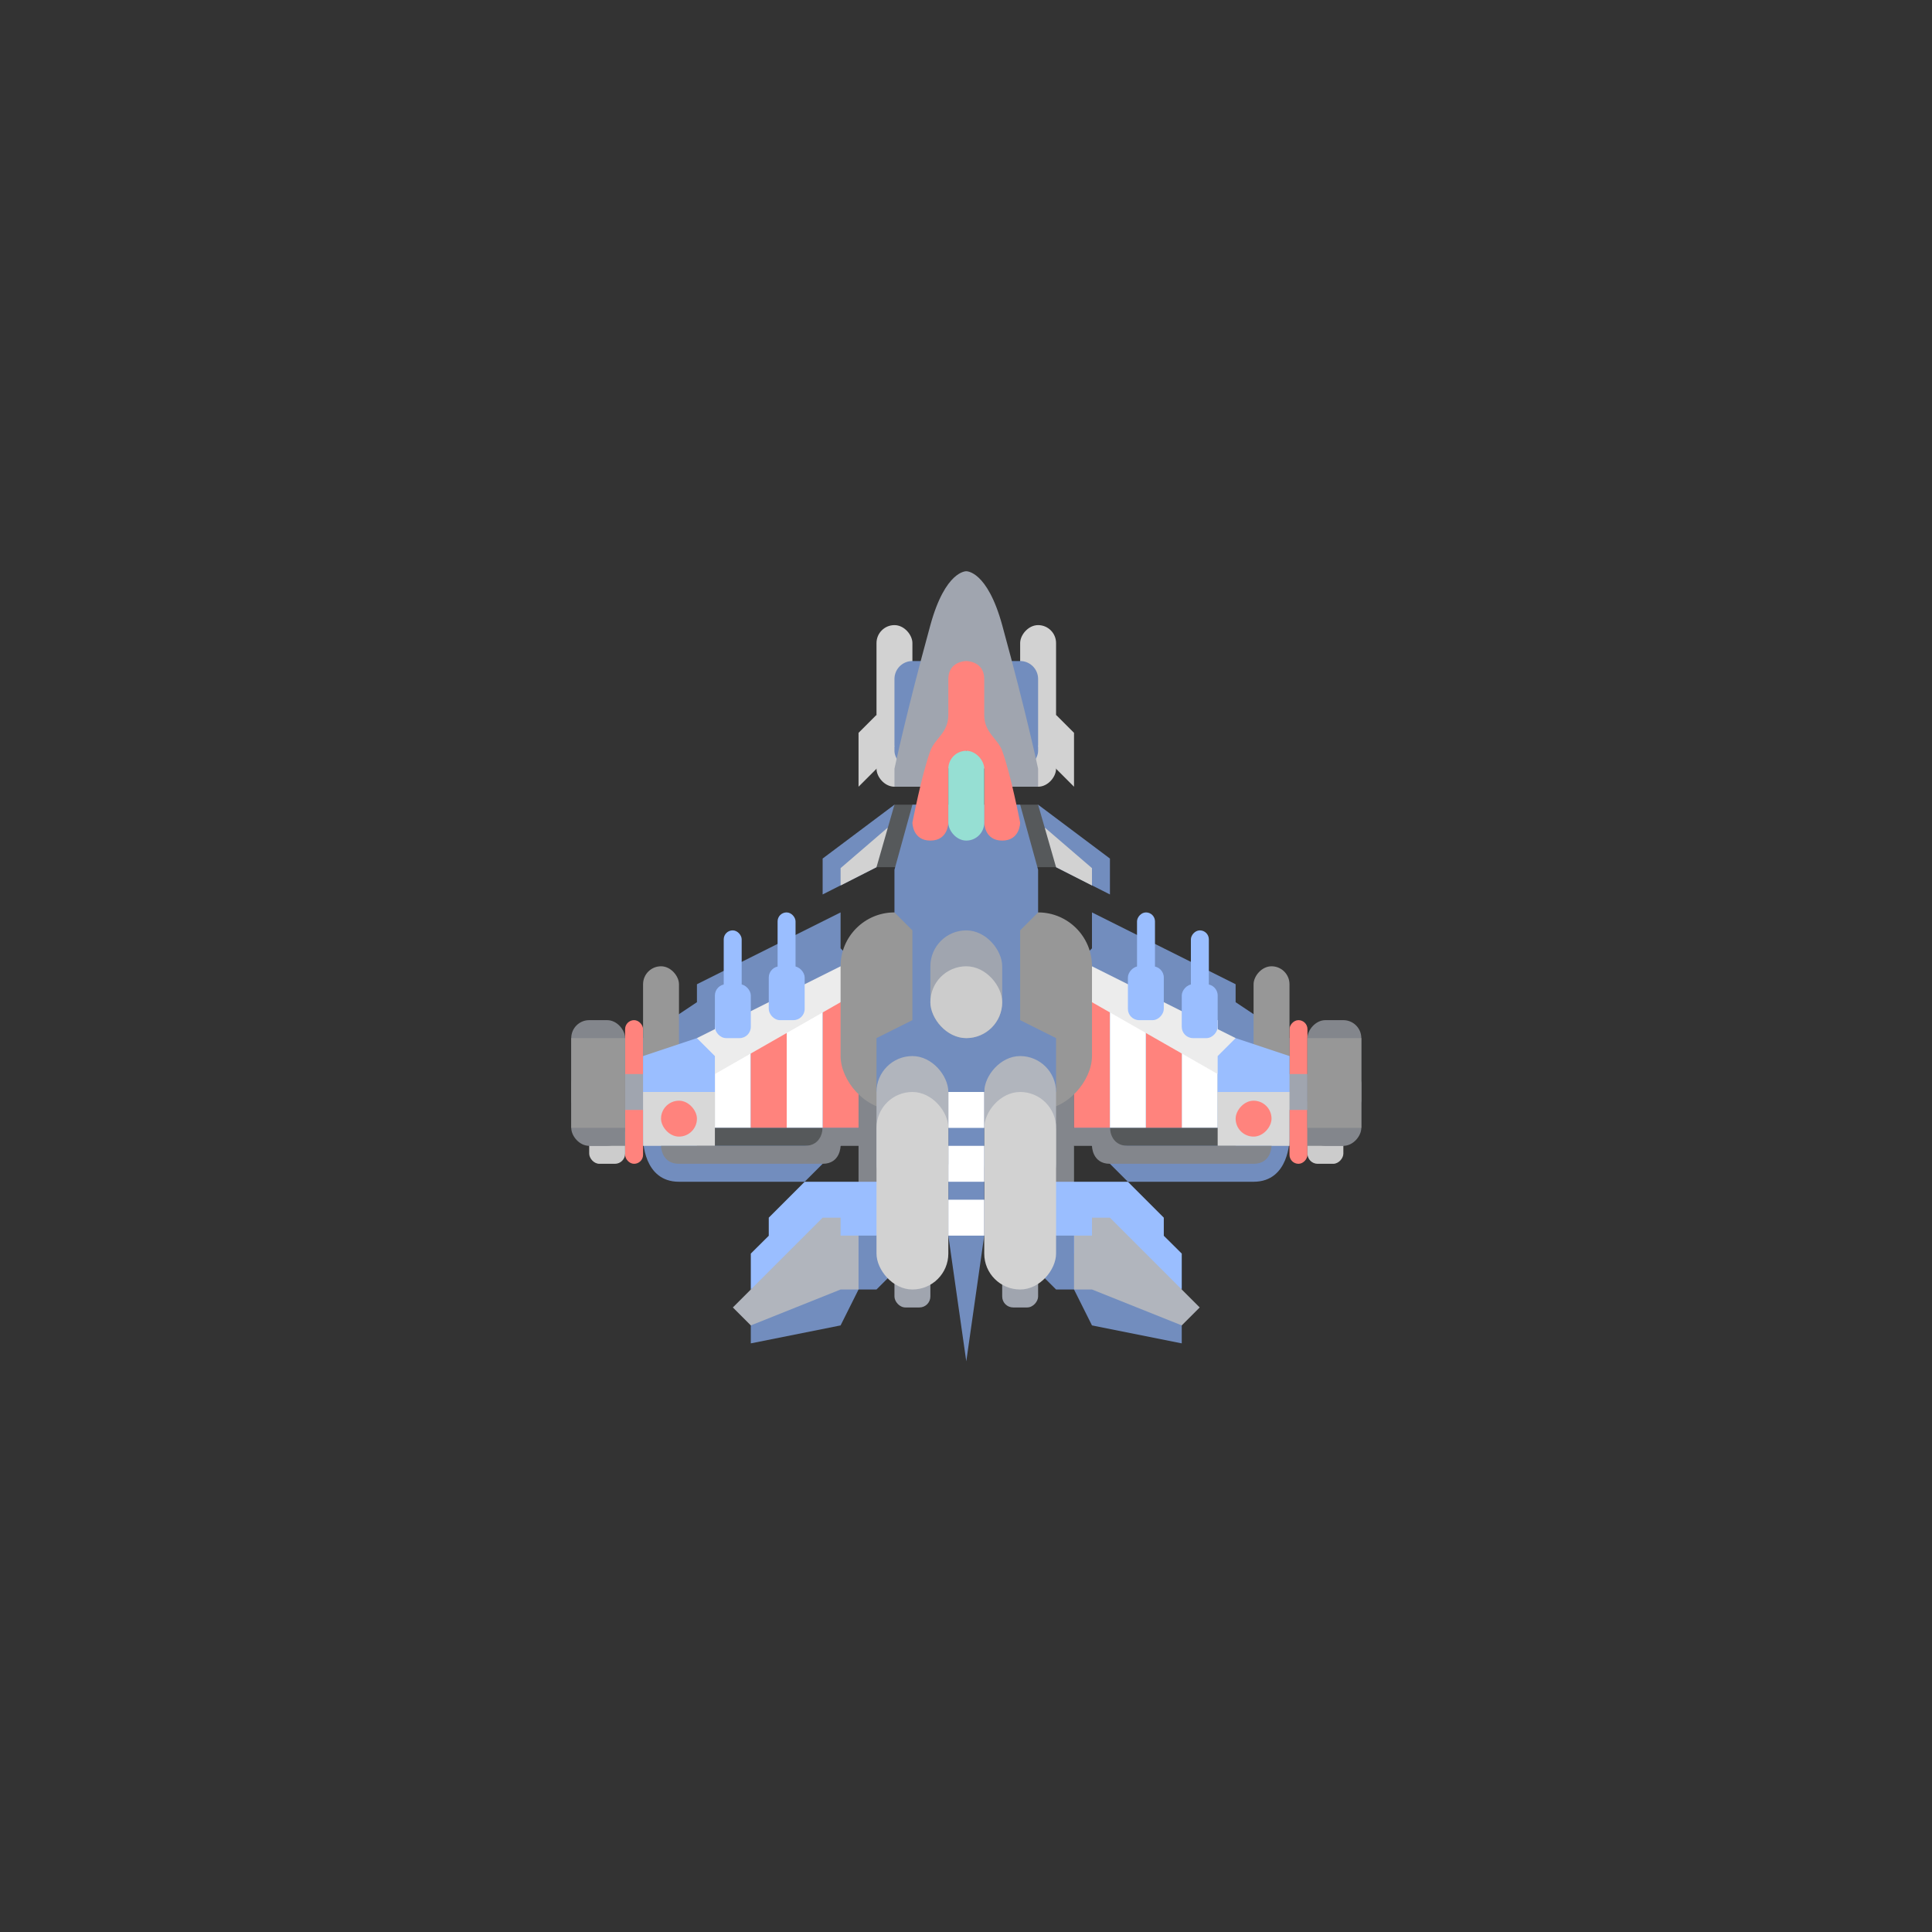 <?xml version="1.0" encoding="UTF-8" standalone="no"?>
<svg
   xmlns:dc="http://purl.org/dc/elements/1.1/"
   xmlns:cc="http://creativecommons.org/ns#"
   xmlns:rdf="http://www.w3.org/1999/02/22-rdf-syntax-ns#"
   xmlns:svg="http://www.w3.org/2000/svg"
   xmlns="http://www.w3.org/2000/svg"
   xmlns:sodipodi="http://sodipodi.sourceforge.net/DTD/sodipodi-0.dtd"
   xmlns:inkscape="http://www.inkscape.org/namespaces/inkscape"
   viewBox="0 0 272 272"
   version="1.1"
   id="svg16"
   sodipodi:docname="_1945_air_force_fg.svg"
   inkscape:version="0.92.4 (5da689c313, 2019-01-14)"
   width="272"
   height="272">
  <rect x="0" y="0" width="272" height="272" fill="#333333" stroke="none"/>
  <sodipodi:namedview
     pagecolor="#ffffff"
     bordercolor="#666666"
     borderopacity="1"
     objecttolerance="10"
     gridtolerance="10"
     guidetolerance="10"
     inkscape:pageopacity="0"
     inkscape:pageshadow="2"
     inkscape:window-width="1920"
     inkscape:window-height="1017"
     id="namedview18"
     showgrid="true"
     inkscape:zoom="2.9945397"
     inkscape:cx="36.204625"
     inkscape:cy="141.99889"
     inkscape:window-x="-8"
     inkscape:window-y="-8"
     inkscape:window-maximized="1"
     inkscape:current-layer="svg16"
     inkscape:snap-global="true">
    <inkscape:grid
       type="xygrid"
       id="grid827"
       spacingx="4"
       spacingy="4" />
  </sodipodi:namedview>
  <defs
     id="defs4">
    <style
       id="style2">.a{fill:none;stroke:#b1b5bd;stroke-linecap:round;stroke-linejoin:round;isolation:isolate;opacity:0.63;}</style>
    <style
       id="style2-5">.a{fill:none;stroke:#b1b5bd;stroke-linecap:round;stroke-linejoin:round;isolation:isolate;opacity:.63}</style>
  </defs>
  <g
     id="g994"
     transform="matrix(0.632,0,0,0.632,75.368,75.368)">
    <path
       style="fill:#728dbe;stroke:none;stroke-width:1px;stroke-linecap:butt;stroke-linejoin:miter;stroke-opacity:1"
       d="m 48,172 v 8 l 20,-4 4,-8 -4,-4 z"
       id="path894"
       inkscape:connector-curvature="0" />
    <path
       style="fill:#b1b5bd;stroke:none;stroke-width:1px;stroke-linecap:butt;stroke-linejoin:miter;stroke-opacity:1"
       d="m 48,168 -4,4 4,4 20,-8 h 4 l 4,-4 -4,-12 -4,-4 -12,8 z"
       id="path892"
       inkscape:connector-curvature="0" />
    <path
       style="opacity:1;vector-effect:none;fill:#83868c;fill-opacity:1;fill-rule:evenodd;stroke:none;paint-order:stroke fill markers"
       d="m 72,124 h 8 v 24 h -8 z"
       id="rect896"
       inkscape:connector-curvature="0" />
    <path
       style="fill:#9abeff;stroke:none;stroke-width:1px;stroke-linecap:butt;stroke-linejoin:miter;stroke-opacity:1"
       d="m 48,168 v -8 l 4,-3.973 V 152 l 8,-8 h 20 v 12 l -8,4 v -4 h -4 v -4 h -4 z"
       id="path890"
       inkscape:connector-curvature="0" />
    <path
       style="fill:#728dbe;stroke:none;stroke-width:1px;stroke-linecap:butt;stroke-linejoin:miter;stroke-opacity:1"
       d="m 68,84 v 8 l 4,4 v 36 L 60,144 H 32 c -8,0 -8,-9.527 -8,-9.527 V 112 l 12,-8 v -4 z"
       id="path898"
       inkscape:connector-curvature="0" />
    <path
       style="opacity:1;vector-effect:none;fill:#ffffff;fill-opacity:1;fill-rule:evenodd;stroke:none;paint-order:stroke fill markers"
       d="m 40,108 h 8 v 24 h -8 z"
       id="rect918"
       inkscape:connector-curvature="0" />
    <path
       style="opacity:1;vector-effect:none;fill:#ff837d;fill-opacity:1;fill-rule:evenodd;stroke:none;paint-order:stroke fill markers"
       d="m 48,108 h 8 v 24 h -8 z"
       id="rect922"
       inkscape:connector-curvature="0" />
    <path
       style="opacity:1;vector-effect:none;fill:#ff837d;fill-opacity:1;fill-rule:evenodd;stroke:none;paint-order:stroke fill markers"
       d="m 64,104 h 8 v 28 h -8 z"
       id="rect926"
       inkscape:connector-curvature="0" />
    <path
       style="opacity:1;vector-effect:none;fill:#ffffff;fill-opacity:1;fill-rule:evenodd;stroke:none;stroke-width:1.08;paint-order:stroke fill markers"
       d="m 56,104 h 8 v 28 h -8 z"
       id="rect924"
       inkscape:connector-curvature="0" />
    <path
       style="fill:#ececec;stroke:none;stroke-width:1px;stroke-linecap:butt;stroke-linejoin:miter;stroke-opacity:1"
       d="m 36,112 v 8 h 4 L 68,104 70.95,100 68,96 Z"
       id="path908"
       inkscape:connector-curvature="0" />
    <rect
       style="opacity:1;vector-effect:none;fill:#979797;fill-opacity:1;fill-rule:evenodd;stroke:none;paint-order:stroke fill markers"
       rx="12"
       y="84"
       x="68"
       height="44"
       width="24"
       id="rect886" />
    <rect
       style="opacity:1;vector-effect:none;fill:#ff837d;fill-opacity:1;fill-rule:evenodd;stroke:none;paint-order:stroke fill markers"
       ry="2"
       y="108"
       x="20"
       height="32"
       width="4"
       id="rect930" />
    <rect
       style="opacity:1;vector-effect:none;fill:#979797;fill-opacity:1;fill-rule:evenodd;stroke:none;paint-order:stroke fill markers"
       ry="4"
       y="96"
       x="24"
       height="28"
       width="8"
       id="rect928" />
    <rect
       style="opacity:1;vector-effect:none;fill:#a0a5af;fill-opacity:1;fill-rule:evenodd;stroke:none;paint-order:stroke fill markers"
       ry="2.136"
       y="120"
       x="8"
       height="8"
       width="20"
       id="rect932" />
    <path
       style="fill:#728dbe;stroke:none;stroke-width:1px;stroke-linecap:butt;stroke-linejoin:miter;stroke-opacity:1"
       d="M 80,60 64,72 v 8 L 76,73.925 84,64 Z"
       id="path841"
       inkscape:connector-curvature="0" />
    <path
       style="fill:#d2d2d2;stroke:none;stroke-width:1px;stroke-linecap:butt;stroke-linejoin:miter;stroke-opacity:1"
       d="m 68,78 v -3.864 l 10.407,-8.95 4.118,1.983 L 76,73.925 Z"
       id="path843"
       inkscape:connector-curvature="0" />
    <path
       style="fill:#56595b;stroke:none;stroke-width:1px;stroke-linecap:butt;stroke-linejoin:miter;stroke-opacity:1"
       d="m 88,60 h -8 l -4,13.925 h 8 z"
       id="path837"
       inkscape:connector-curvature="0" />
    <path
       style="fill:#728dbe;stroke:none;stroke-width:1px;stroke-linecap:butt;stroke-linejoin:miter;stroke-opacity:1"
       d="m 72,156 v 12 h 4 l 4,-4 v -12 l -4,4 z"
       id="path888"
       inkscape:connector-curvature="0" />
    <path
       style="opacity:1;vector-effect:none;fill:#56595b;fill-opacity:1;fill-rule:evenodd;stroke:none;paint-order:stroke fill markers"
       d="m 36,132 h 28 v 4 H 36 Z"
       id="rect920"
       inkscape:connector-curvature="0" />
    <path
       style="fill:#9abeff;stroke:none;stroke-width:1px;stroke-linecap:butt;stroke-linejoin:miter;stroke-opacity:1"
       d="m 24,124 v -8 l 12,-4 4,4 v 8 l -4,4 z"
       id="path906"
       inkscape:connector-curvature="0" />
    <path
       style="opacity:1;vector-effect:none;fill:#d8d8d8;fill-opacity:1;fill-rule:evenodd;stroke:none;paint-order:stroke fill markers"
       d="m 24,124 h 16 v 12 H 24 Z"
       id="rect900"
       inkscape:connector-curvature="0" />
    <path
       style="fill:#83868c;stroke:none;stroke-width:1px;stroke-linecap:butt;stroke-linejoin:miter;stroke-opacity:1"
       d="m 28,136 c 0,0 0,4 4,4 h 32 c 4,0 4,-4 4,-4 h 4 l 4,-4 H 64 c 0,0 0,4 -4,4 z"
       id="path902"
       inkscape:connector-curvature="0" />
    <rect
       style="opacity:1;vector-effect:none;fill:#ff837d;fill-opacity:1;fill-rule:evenodd;stroke:none;paint-order:stroke fill markers"
       ry="4"
       y="125.942"
       x="28"
       height="8"
       width="8"
       id="rect904" />
    <rect
       style="opacity:1;vector-effect:none;fill:#9abeff;fill-opacity:1;fill-rule:evenodd;stroke:none;paint-order:stroke fill markers"
       ry="2.508"
       y="100"
       x="40"
       height="12"
       width="8"
       id="rect910" />
    <rect
       style="opacity:1;vector-effect:none;fill:#9abeff;fill-opacity:1;fill-rule:evenodd;stroke:none;paint-order:stroke fill markers"
       ry="2.508"
       y="96"
       x="52"
       height="12"
       width="8"
       id="rect912" />
    <rect
       style="opacity:1;vector-effect:none;fill:#9abeff;fill-opacity:1;fill-rule:evenodd;stroke:none;paint-order:stroke fill markers"
       ry="2"
       y="88"
       x="41.966"
       height="16"
       width="4"
       id="rect914" />
    <rect
       style="opacity:1;vector-effect:none;fill:#9abeff;fill-opacity:1;fill-rule:evenodd;stroke:none;paint-order:stroke fill markers"
       ry="2"
       y="84"
       x="53.966"
       height="16"
       width="4"
       id="rect916" />
    <rect
       style="opacity:1;vector-effect:none;fill:#cccccc;fill-opacity:1;fill-rule:evenodd;stroke:none;paint-order:stroke fill markers"
       ry="2.271"
       y="124"
       x="12"
       height="16"
       width="8"
       id="rect938" />
    <rect
       style="opacity:1;vector-effect:none;fill:#83868c;fill-opacity:1;fill-rule:evenodd;stroke:none;paint-order:stroke fill markers"
       ry="4"
       y="108"
       x="8"
       height="28"
       width="12"
       id="rect934" />
    <path
       style="opacity:1;vector-effect:none;fill:#83868c;fill-opacity:1;fill-rule:evenodd;stroke:none;paint-order:stroke fill markers"
       d="m 12,120 h 8 v 16 h -8 z"
       id="rect940"
       inkscape:connector-curvature="0" />
    <path
       style="opacity:1;vector-effect:none;fill:#979797;fill-opacity:1;fill-rule:evenodd;stroke:none;paint-order:stroke fill markers"
       d="m 8,112 h 12 v 20 H 8 Z"
       id="rect942"
       inkscape:connector-curvature="0" />
    <rect
       style="opacity:1;vector-effect:none;fill:#d2d2d2;fill-opacity:1;fill-rule:evenodd;stroke:none;paint-order:stroke fill markers"
       ry="4"
       y="20"
       x="76"
       height="36"
       width="8"
       id="rect845" />
    <rect
       style="opacity:1;vector-effect:none;fill:#728dbe;fill-opacity:1;fill-rule:evenodd;stroke:none;paint-order:stroke fill markers"
       ry="4"
       y="28"
       x="80"
       height="24"
       width="12"
       id="rect835" />
    <path
       style="fill:#d2d2d2;stroke:none;stroke-width:1px;stroke-linecap:butt;stroke-linejoin:miter;stroke-opacity:1"
       d="m 76,40 -4,4 v 12 l 4,-4 4,-5.017 z"
       id="path847"
       inkscape:connector-curvature="0" />
    <path
       style="fill:#728dbe;stroke:none;stroke-width:1px;stroke-linecap:butt;stroke-linejoin:miter;stroke-opacity:1"
       d="m 144,172 v 8 l -20,-4 -4,-8 4,-4 z"
       id="path894-1"
       inkscape:connector-curvature="0" />
    <path
       style="fill:#b1b5bd;stroke:none;stroke-width:1px;stroke-linecap:butt;stroke-linejoin:miter;stroke-opacity:1"
       d="m 144,168 4,4 -4,4 -20,-8 h -4 l -4,-4 4,-12 4,-4 12,8 z"
       id="path892-7"
       inkscape:connector-curvature="0" />
    <path
       transform="scale(-1,1)"
       style="opacity:1;vector-effect:none;fill:#83868c;fill-opacity:1;fill-rule:evenodd;stroke:none;paint-order:stroke fill markers"
       d="m -120,124 h 8 v 24 h -8 z"
       id="rect896-4"
       inkscape:connector-curvature="0" />
    <path
       style="fill:#9abeff;stroke:none;stroke-width:1px;stroke-linecap:butt;stroke-linejoin:miter;stroke-opacity:1"
       d="m 144,168 v -8 l -4,-3.973 V 152 l -8,-8 h -20 v 12 l 8,4 v -4 h 4 v -4 h 4 z"
       id="path890-1"
       inkscape:connector-curvature="0" />
    <path
       style="fill:#728dbe;stroke:none;stroke-width:1px;stroke-linecap:butt;stroke-linejoin:miter;stroke-opacity:1"
       d="m 124,84 v 8 l -4,4 v 36 l 12,12 h 28 c 8,0 8,-9.527 8,-9.527 V 112 l -12,-8 v -4 z"
       id="path898-6"
       inkscape:connector-curvature="0" />
    <path
       transform="scale(-1,1)"
       style="opacity:1;vector-effect:none;fill:#ffffff;fill-opacity:1;fill-rule:evenodd;stroke:none;paint-order:stroke fill markers"
       d="m -152,108 h 8 v 24 h -8 z"
       id="rect918-6"
       inkscape:connector-curvature="0" />
    <path
       transform="scale(-1,1)"
       style="opacity:1;vector-effect:none;fill:#ff837d;fill-opacity:1;fill-rule:evenodd;stroke:none;paint-order:stroke fill markers"
       d="m -144,108 h 8 v 24 h -8 z"
       id="rect922-8"
       inkscape:connector-curvature="0" />
    <path
       transform="scale(-1,1)"
       style="opacity:1;vector-effect:none;fill:#ff837d;fill-opacity:1;fill-rule:evenodd;stroke:none;paint-order:stroke fill markers"
       d="m -128,104 h 8 v 28 h -8 z"
       id="rect926-9"
       inkscape:connector-curvature="0" />
    <path
       transform="scale(-1,1)"
       style="opacity:1;vector-effect:none;fill:#ffffff;fill-opacity:1;fill-rule:evenodd;stroke:none;stroke-width:1.08;paint-order:stroke fill markers"
       d="m -136,104 h 8 v 28 h -8 z"
       id="rect924-6"
       inkscape:connector-curvature="0" />
    <path
       style="fill:#ececec;stroke:none;stroke-width:1px;stroke-linecap:butt;stroke-linejoin:miter;stroke-opacity:1"
       d="m 156,112 v 8 h -4 l -28,-16 -2.95,-4 2.95,-4 z"
       id="path908-4"
       inkscape:connector-curvature="0" />
    <rect
       transform="scale(-1,1)"
       style="opacity:1;vector-effect:none;fill:#979797;fill-opacity:1;fill-rule:evenodd;stroke:none;paint-order:stroke fill markers"
       rx="12"
       y="84"
       x="-124"
       height="44"
       width="24"
       id="rect886-7" />
    <rect
       transform="scale(-1,1)"
       style="opacity:1;vector-effect:none;fill:#ff837d;fill-opacity:1;fill-rule:evenodd;stroke:none;paint-order:stroke fill markers"
       ry="2"
       y="108"
       x="-172"
       height="32"
       width="4"
       id="rect930-3" />
    <rect
       transform="scale(-1,1)"
       style="opacity:1;vector-effect:none;fill:#979797;fill-opacity:1;fill-rule:evenodd;stroke:none;paint-order:stroke fill markers"
       ry="4"
       y="96"
       x="-168"
       height="28"
       width="8"
       id="rect928-4" />
    <rect
       transform="scale(-1,1)"
       style="opacity:1;vector-effect:none;fill:#a0a5af;fill-opacity:1;fill-rule:evenodd;stroke:none;paint-order:stroke fill markers"
       ry="2.136"
       y="120"
       x="-184"
       height="8"
       width="20"
       id="rect932-3" />
    <path
       style="fill:#728dbe;stroke:none;stroke-width:1px;stroke-linecap:butt;stroke-linejoin:miter;stroke-opacity:1"
       d="m 112,60 16,12 v 8 L 116,73.925 108,64 Z"
       id="path841-1"
       inkscape:connector-curvature="0" />
    <path
       style="fill:#d2d2d2;stroke:none;stroke-width:1px;stroke-linecap:butt;stroke-linejoin:miter;stroke-opacity:1"
       d="m 124,78 v -3.864 l -10.407,-8.95 -4.118,1.983 6.525,6.756 z"
       id="path843-1"
       inkscape:connector-curvature="0" />
    <path
       style="fill:#56595b;stroke:none;stroke-width:1px;stroke-linecap:butt;stroke-linejoin:miter;stroke-opacity:1"
       d="m 104,60 h 8 l 4,13.925 h -8 z"
       id="path837-0"
       inkscape:connector-curvature="0" />
    <path
       style="fill:#728dbe;stroke:none;stroke-width:1px;stroke-linecap:butt;stroke-linejoin:miter;stroke-opacity:1"
       d="M 84,60 80,74.5 V 84 l 4,4 v 20 l -8,4 v 12 h 40 v -12 l -8,-4 V 88 l 4,-4 V 74.5 L 108,60 Z"
       id="path839-1"
       inkscape:connector-curvature="0" />
    <rect
       transform="scale(-1,1)"
       style="opacity:1;vector-effect:none;fill:#d2d2d2;fill-opacity:1;fill-rule:evenodd;stroke:none;paint-order:stroke fill markers"
       ry="4"
       y="20"
       x="-116"
       height="36"
       width="8"
       id="rect845-0" />
    <rect
       transform="scale(-1,1)"
       style="opacity:1;vector-effect:none;fill:#728dbe;fill-opacity:1;fill-rule:evenodd;stroke:none;paint-order:stroke fill markers"
       ry="4"
       y="28"
       x="-112"
       height="24"
       width="12"
       id="rect835-9" />
    <path
       style="fill:#d2d2d2;stroke:none;stroke-width:1px;stroke-linecap:butt;stroke-linejoin:miter;stroke-opacity:1"
       d="m 116,40 4,4 v 12 l -4,-4 -4,-5.017 z"
       id="path847-0"
       inkscape:connector-curvature="0" />
    <path
       style="fill:#a0a5af;stroke:none;stroke-width:1px;stroke-linecap:butt;stroke-linejoin:miter;stroke-opacity:1"
       d="m 96,8 c 0,0 -4.651,-0.198 -8,12 -5.49,20 -8,32 -8,32 v 4 h 8 l 8,-24 8,24 h 8 v -4 c 0,0 -2.51,-12 -8,-32 C 100.651,7.802 96,8 96,8 Z"
       id="path833-7"
       inkscape:connector-curvature="0" />
    <path
       style="fill:#ff837d;stroke:none;stroke-width:1px;stroke-linecap:butt;stroke-linejoin:miter;stroke-opacity:1"
       d="m 96,28 c 0,0 -4,0 -4,4 v 8 c 0,4 -2.966,5.204 -4,8 -1.907,5.156 -4,16 -4,16 0,0 0,4 4,4 4,0 4,-4 4,-4 V 52 l 4,-4 4,4 v 12 c 0,0 0,4 4,4 4,0 4,-4 4,-4 0,0 -2.093,-10.844 -4,-16 -1.034,-2.796 -4,-4 -4,-8 v -8 c 0,-4 -4,-4 -4,-4 z"
       id="path829-3"
       inkscape:connector-curvature="0" />
    <rect
       transform="scale(-1,1)"
       style="opacity:1;vector-effect:none;fill:#b1b5bd;fill-opacity:1;fill-rule:evenodd;stroke:none;paint-order:stroke fill markers"
       ry="8"
       y="116"
       x="-116"
       height="32"
       width="16"
       id="rect851-2" />
    <rect
       transform="scale(-1,1)"
       style="opacity:1;vector-effect:none;fill:#a0a5af;fill-opacity:1;fill-rule:evenodd;stroke:none;paint-order:stroke fill markers"
       ry="2.441"
       y="164"
       x="-112"
       height="8"
       width="8"
       id="rect880-0" />
    <path
       style="fill:#728dbe;stroke:none;stroke-width:1px;stroke-linecap:butt;stroke-linejoin:miter;stroke-opacity:1"
       d="m 120,156 v 12 h -4 l -4,-4 v -12 l 4,4 z"
       id="path888-3"
       inkscape:connector-curvature="0" />
    <rect
       transform="scale(-1,1)"
       style="opacity:1;vector-effect:none;fill:#d2d2d2;fill-opacity:1;fill-rule:evenodd;stroke:none;paint-order:stroke fill markers"
       ry="8"
       y="124"
       x="-116"
       height="44"
       width="16"
       id="rect849-0" />
    <path
       transform="scale(-1,1)"
       style="opacity:1;vector-effect:none;fill:#56595b;fill-opacity:1;fill-rule:evenodd;stroke:none;paint-order:stroke fill markers"
       d="m -156,132 h 28 v 4 h -28 z"
       id="rect920-8"
       inkscape:connector-curvature="0" />
    <path
       style="fill:#9abeff;stroke:none;stroke-width:1px;stroke-linecap:butt;stroke-linejoin:miter;stroke-opacity:1"
       d="m 168,124 v -8 l -12,-4 -4,4 v 8 l 4,4 z"
       id="path906-8"
       inkscape:connector-curvature="0" />
    <path
       transform="scale(-1,1)"
       style="opacity:1;vector-effect:none;fill:#d8d8d8;fill-opacity:1;fill-rule:evenodd;stroke:none;paint-order:stroke fill markers"
       d="m -168,124 h 16 v 12 h -16 z"
       id="rect900-0"
       inkscape:connector-curvature="0" />
    <path
       style="fill:#83868c;stroke:none;stroke-width:1px;stroke-linecap:butt;stroke-linejoin:miter;stroke-opacity:1"
       d="m 164,136 c 0,0 0,4 -4,4 h -32 c -4,0 -4,-4 -4,-4 h -4 l -4,-4 h 12 c 0,0 0,4 4,4 z"
       id="path902-1"
       inkscape:connector-curvature="0" />
    <rect
       transform="scale(-1,1)"
       style="opacity:1;vector-effect:none;fill:#ff837d;fill-opacity:1;fill-rule:evenodd;stroke:none;paint-order:stroke fill markers"
       ry="4"
       y="125.942"
       x="-164"
       height="8"
       width="8"
       id="rect904-3" />
    <rect
       transform="scale(-1,1)"
       style="opacity:1;vector-effect:none;fill:#9abeff;fill-opacity:1;fill-rule:evenodd;stroke:none;paint-order:stroke fill markers"
       ry="2.508"
       y="100"
       x="-152"
       height="12"
       width="8"
       id="rect910-3" />
    <rect
       transform="scale(-1,1)"
       style="opacity:1;vector-effect:none;fill:#9abeff;fill-opacity:1;fill-rule:evenodd;stroke:none;paint-order:stroke fill markers"
       ry="2.508"
       y="96"
       x="-140"
       height="12"
       width="8"
       id="rect912-5" />
    <rect
       transform="scale(-1,1)"
       style="opacity:1;vector-effect:none;fill:#9abeff;fill-opacity:1;fill-rule:evenodd;stroke:none;paint-order:stroke fill markers"
       ry="2"
       y="88"
       x="-150.034"
       height="16"
       width="4"
       id="rect914-1" />
    <rect
       transform="scale(-1,1)"
       style="opacity:1;vector-effect:none;fill:#9abeff;fill-opacity:1;fill-rule:evenodd;stroke:none;paint-order:stroke fill markers"
       ry="2"
       y="84"
       x="-138.034"
       height="16"
       width="4"
       id="rect916-1" />
    <rect
       transform="scale(-1,1)"
       style="opacity:1;vector-effect:none;fill:#cccccc;fill-opacity:1;fill-rule:evenodd;stroke:none;paint-order:stroke fill markers"
       ry="2.271"
       y="124"
       x="-180"
       height="16"
       width="8"
       id="rect938-4" />
    <rect
       transform="scale(-1,1)"
       style="opacity:1;vector-effect:none;fill:#83868c;fill-opacity:1;fill-rule:evenodd;stroke:none;paint-order:stroke fill markers"
       ry="4"
       y="108"
       x="-184"
       height="28"
       width="12"
       id="rect934-8" />
    <path
       transform="scale(-1,1)"
       style="opacity:1;vector-effect:none;fill:#83868c;fill-opacity:1;fill-rule:evenodd;stroke:none;paint-order:stroke fill markers"
       d="m -180,120 h 8 v 16 h -8 z"
       id="rect940-3"
       inkscape:connector-curvature="0" />
    <path
       transform="scale(-1,1)"
       style="opacity:1;vector-effect:none;fill:#979797;fill-opacity:1;fill-rule:evenodd;stroke:none;paint-order:stroke fill markers"
       d="m -184,112 h 12 v 20 h -12 z"
       id="rect942-5"
       inkscape:connector-curvature="0" />
    <rect
       style="opacity:1;vector-effect:none;fill:#96dfd3;fill-opacity:1;fill-rule:evenodd;paint-order:stroke fill markers"
       ry="4"
       y="48"
       x="92"
       height="20"
       width="8"
       id="rect831" />
    <path
       style="fill:#728dbe;stroke:none;stroke-width:1px;stroke-linecap:butt;stroke-linejoin:miter;stroke-opacity:1"
       d="m 92,156 4,28 4,-28 v -36 h -8 z"
       id="path855"
       inkscape:connector-curvature="0" />
    <path
       style="opacity:1;vector-effect:none;fill:#ffffff;fill-opacity:1;fill-rule:evenodd;stroke:none;paint-order:stroke fill markers"
       d="m 92,124 h 8 v 8 h -8 z"
       id="rect857"
       inkscape:connector-curvature="0" />
    <path
       style="opacity:1;vector-effect:none;fill:#ffffff;fill-opacity:1;fill-rule:evenodd;stroke:none;paint-order:stroke fill markers"
       d="m 92,136 h 8 v 8 h -8 z"
       id="rect857-4"
       inkscape:connector-curvature="0" />
    <path
       style="opacity:1;vector-effect:none;fill:#ffffff;fill-opacity:1;fill-rule:evenodd;stroke:none;paint-order:stroke fill markers"
       d="m 92,148 h 8 v 8 h -8 z"
       id="rect857-5"
       inkscape:connector-curvature="0" />
    <rect
       style="opacity:1;vector-effect:none;fill:#a0a5af;fill-opacity:1;fill-rule:evenodd;stroke:none;paint-order:stroke fill markers"
       ry="8"
       y="88"
       x="88"
       height="24"
       width="16"
       id="rect882" />
    <rect
       style="opacity:1;vector-effect:none;fill:#cccccc;fill-opacity:1;fill-rule:evenodd;stroke:none;paint-order:stroke fill markers"
       ry="8"
       y="96"
       x="88"
       height="16"
       width="16"
       id="rect884" />
    <rect
       style="opacity:1;vector-effect:none;fill:#b1b5bd;fill-opacity:1;fill-rule:evenodd;stroke:none;paint-order:stroke fill markers"
       ry="8"
       y="116"
       x="76"
       height="32"
       width="16"
       id="rect851" />
    <rect
       style="opacity:1;vector-effect:none;fill:#a0a5af;fill-opacity:1;fill-rule:evenodd;stroke:none;paint-order:stroke fill markers"
       ry="2.441"
       y="164"
       x="80"
       height="8"
       width="8"
       id="rect880" />
    <rect
       style="opacity:1;vector-effect:none;fill:#d2d2d2;fill-opacity:1;fill-rule:evenodd;stroke:none;paint-order:stroke fill markers"
       ry="8"
       y="124"
       x="76"
       height="44"
       width="16"
       id="rect849" />
  </g>
</svg>
